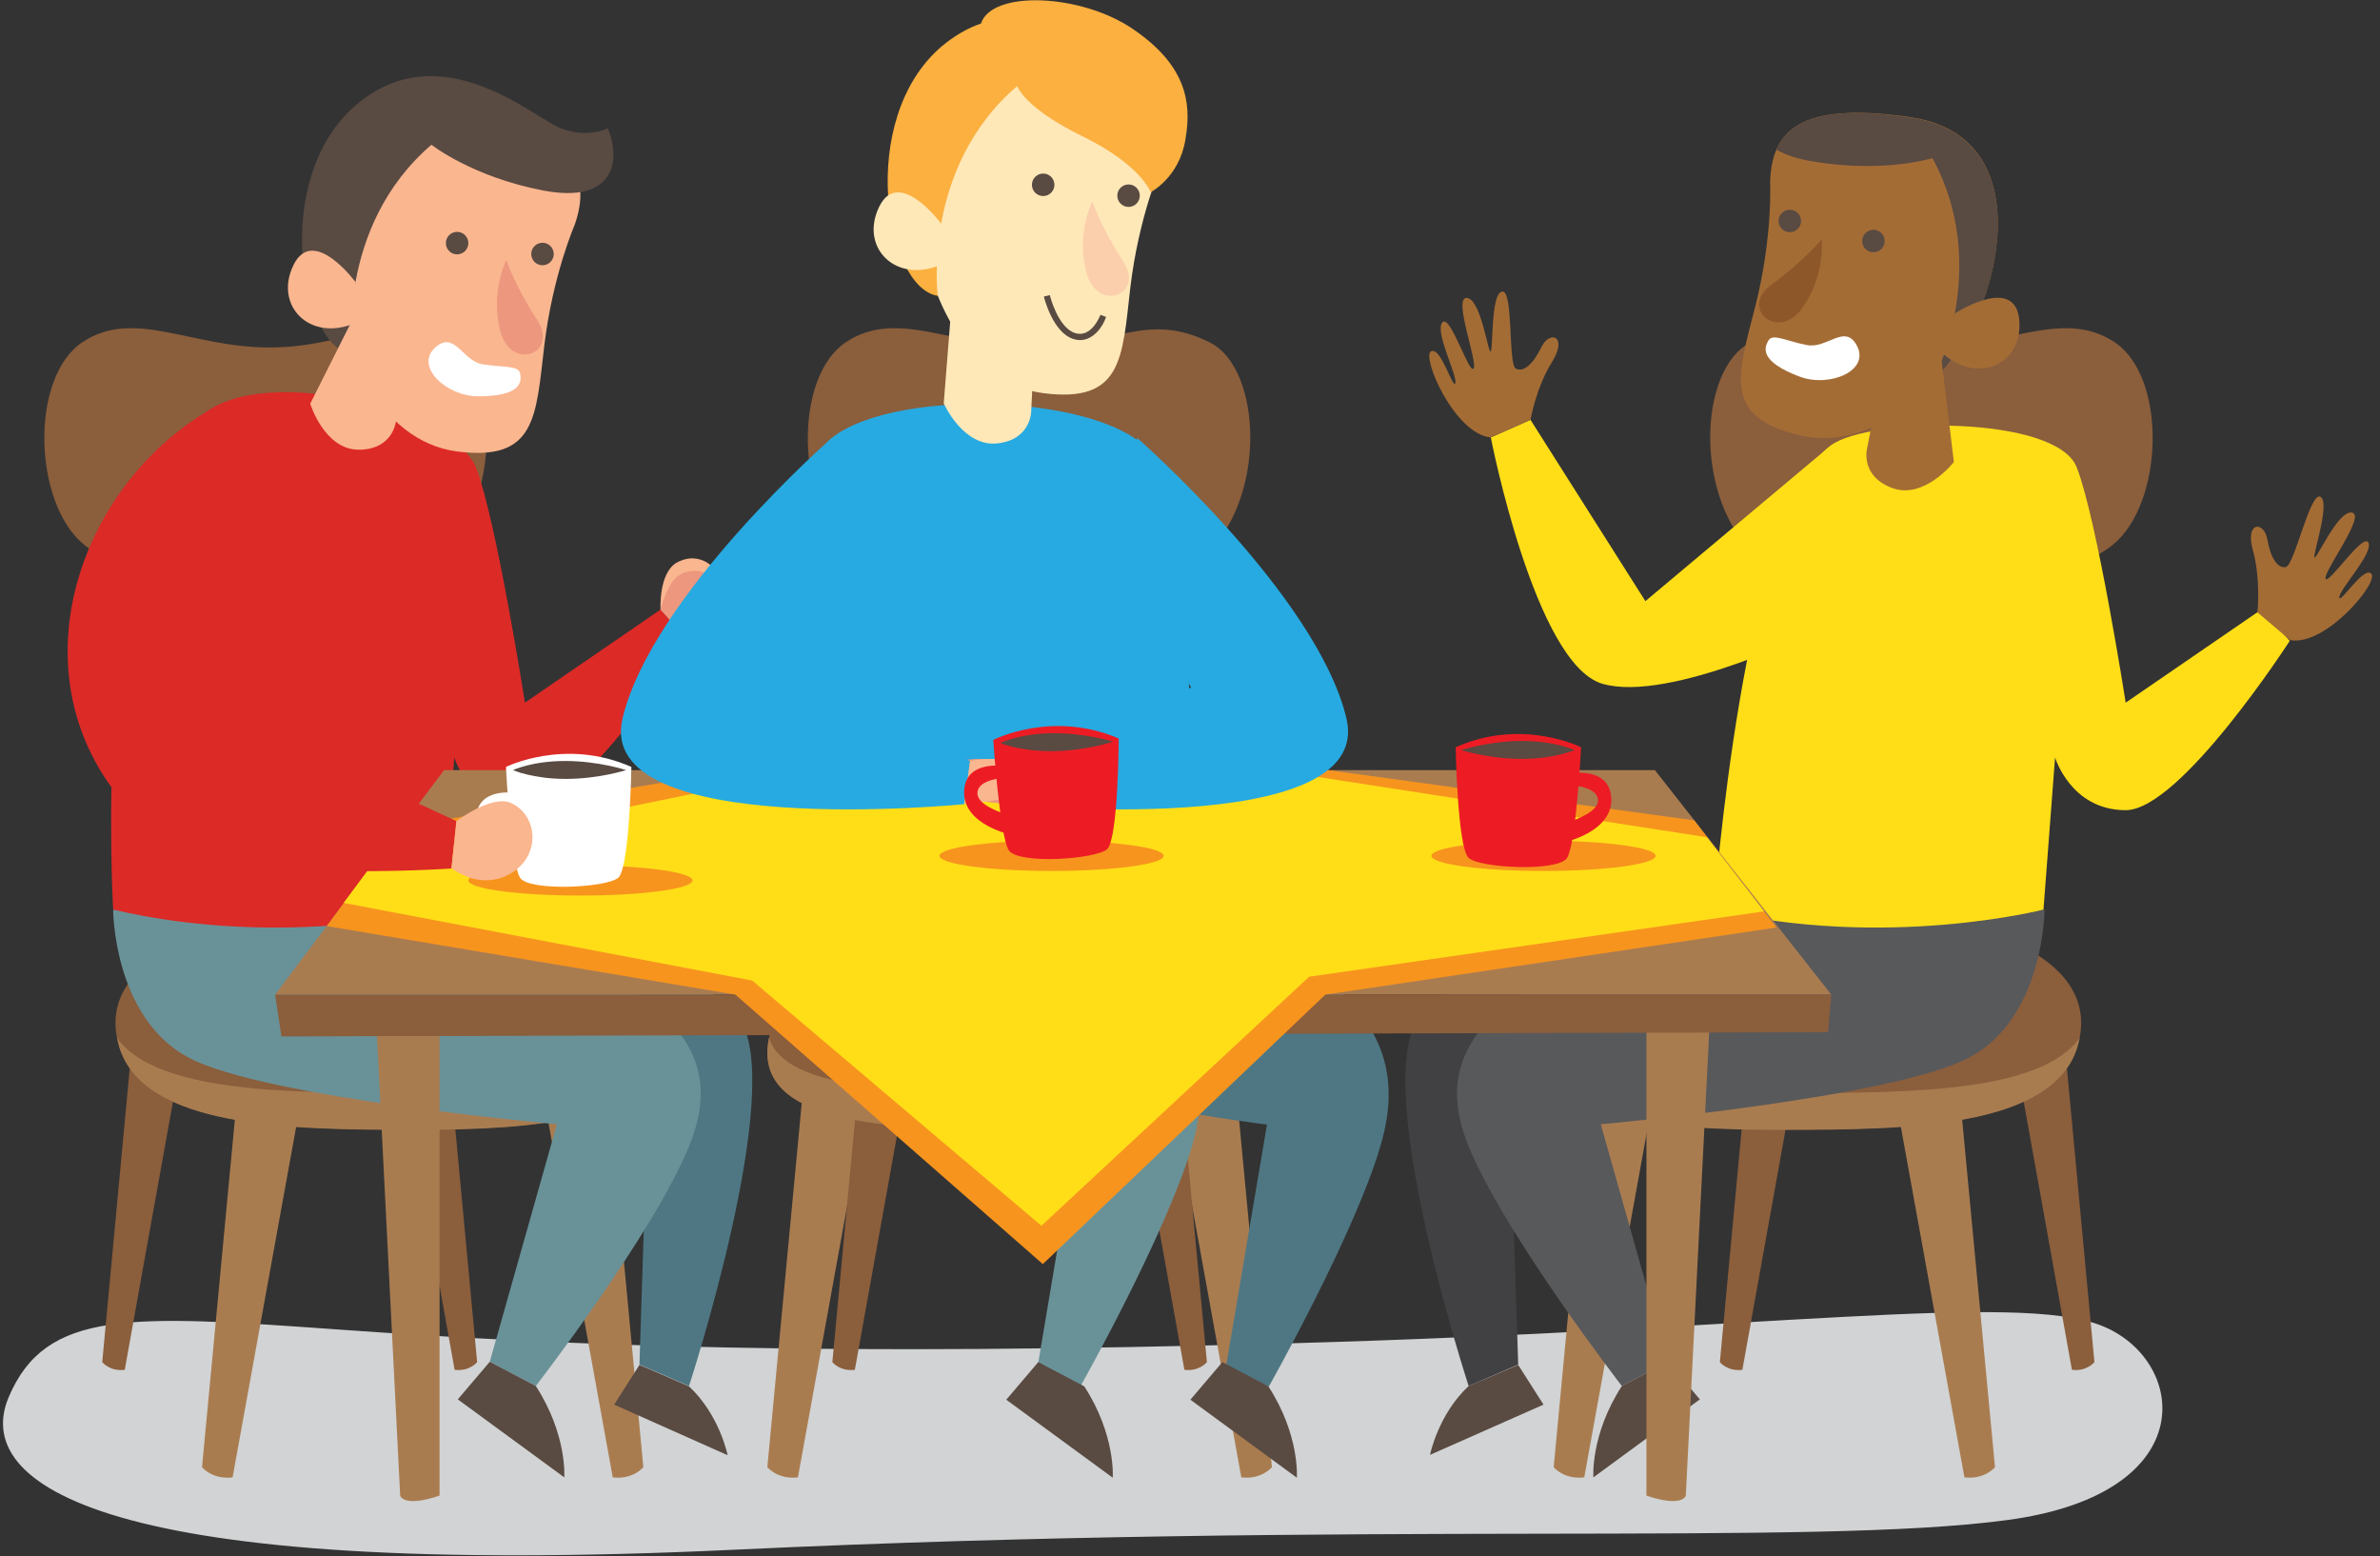 <svg width="491" height="321" xmlns="http://www.w3.org/2000/svg"><rect width="100%" height="100%" fill="#333333" stroke="none"/><g fill-rule="nonzero" fill="none"><path d="M69.586 274.19c-42.694-3.043-60.09-4.13-67.774 13.913-7.683 18.043 19.354 37.68 149.682 31.52 130.328-6.159 222.24-.58 262.904-6.159 40.664-5.58 36.605-33.404 18.919-40.143-17.687-6.739-68.861.942-165.992 3.695-97.057 2.754-149.971.58-197.74-2.825z" fill="#D1D3D4"/><g transform="translate(8.698)"><path d="M157.728 216.657l-8.119 85.938s2.103 2.609 6.307 2.101l14.642-80.72-12.83-7.32zM245.58 216.657l8.118 85.938s-2.102 2.609-6.306 2.101l-14.642-80.72 12.83-7.32z" fill="#A97C50"/><path d="M169.036 216.657l-6.017 64.272s1.522 1.957 4.64 1.594l10.872-60.432-9.495-5.434zM234.272 216.657l6.016 64.272s-1.522 1.957-4.639 1.594l-10.872-60.432 9.495-5.434z" fill="#8B5E3C"/><g fill="#A97C50"><path d="M175.994 114.415v82.17h7.539v-81.083zM230.503 114.415v82.17h-7.539v-81.083z"/></g><path d="M165.919 70.504c-11.018 7.174-10.293 33.332.29 41.882 13.627 11.014 60.162 13.913 73.282 2.464 13.192-11.449 12.323-38.694 1.45-44.201-13.265-6.666-20.224 1.014-36.533 1.014-16.236 0-27.834-8.115-38.49-1.159zM203.61 189.05c-26.746 0-52.26 9.999-53.928 26.737-1.667 16.739 27.98 17.173 53.929 17.173 25.95 0 50.232-2.1 50.232-16.303 0-14.202-28.486-27.608-50.232-27.608z" fill="#8B5E3C"/><path d="M203.61 225.425c-23.63 0-50.304-.29-53.638-11.377-.145.58-.218 1.16-.29 1.812-1.667 16.738 27.98 17.173 53.929 17.173 25.95 0 50.232-2.101 50.232-16.304a9.68 9.68 0 00-.435-2.898c-3.117 10.072-25.732 11.594-49.797 11.594zM41.1 216.657l-8.12 85.938s2.103 2.609 6.307 2.101l14.642-80.72-12.83-7.32zM115.904 216.657l8.118 85.938s-2.102 2.609-6.306 2.101l-14.642-80.72 12.83-7.32z" fill="#A97C50"/><path d="M18.411 216.657l-6.016 64.272s1.522 1.957 4.639 1.594l10.873-60.432-9.496-5.434zM83.72 216.657l6.017 64.272s-1.523 1.957-4.64 1.594l-10.872-60.432 9.495-5.434z" fill="#8B5E3C"/><g fill="#A97C50"><path d="M21.818 114.415l7.249 82.17h7.538l-7.104-81.083zM76.327 114.415l7.176 82.17h-7.539l-7.103-81.083z"/></g><path d="M8.408 70.504c-11.017 7.174-10.293 33.332.29 41.882C22.325 123.4 68.861 126.3 81.981 114.85 95.1 103.4 94.303 76.156 83.43 70.649c-13.265-6.666-20.224 1.014-36.533 1.014-16.31 0-27.834-8.115-38.49-1.159zM59.003 189.05c-26.747 0-48.203 9.999-43.129 26.737 5.074 16.739 34.866 17.173 60.888 17.173s49.362-2.1 43.636-16.303c-5.726-14.202-39.65-27.608-61.395-27.608z" fill="#8B5E3C"/><path d="M73.717 225.425c-23.63 0-50.45-.29-58.278-11.377.145.58.29 1.16.435 1.812 5.074 16.738 34.866 17.173 60.888 17.173 25.95 0 49.362-2.101 43.636-16.304-.362-1.014-.942-1.956-1.595-2.898.943 10.072-21.02 11.594-45.086 11.594z" fill="#A97C50"/><g><path d="M394.754 216.657l8.119 85.938s-2.102 2.609-6.306 2.101l-14.642-80.72 12.83-7.32zM319.95 216.657l-8.119 85.938s2.102 2.609 6.307 2.101l14.642-80.72-12.83-7.32z" fill="#A97C50"/><path d="M417.37 216.657l6.016 64.272s-1.522 1.957-4.639 1.594l-10.873-60.432 9.496-5.434zM352.133 216.657l-6.016 64.272s1.522 1.957 4.639 1.594l10.873-60.432-9.496-5.434z" fill="#8B5E3C"/><g fill="#A97C50"><path d="M413.963 114.415l-7.176 82.17h-7.538l7.103-81.083zM359.527 114.415l-7.176 82.17h7.538l7.104-81.083z"/></g><path d="M427.445 70.504c11.018 7.174 10.293 33.332-.29 41.882-13.627 11.014-60.162 13.913-73.282 2.464-13.193-11.449-12.323-38.694-1.45-44.201 13.265-6.666 20.223 1.014 36.533 1.014 16.164 0 27.834-8.115 38.49-1.159zM376.778 189.05c26.747 0 48.203 9.999 43.129 26.737-5.074 16.739-34.866 17.173-60.888 17.173s-49.362-2.1-43.636-16.303c5.726-14.202 39.722-27.608 61.395-27.608z" fill="#8B5E3C"/><path d="M362.064 225.425c23.63 0 50.45-.29 58.278-11.377-.145.58-.29 1.16-.435 1.812-5.074 16.738-34.866 17.173-60.888 17.173-25.95 0-49.362-2.101-43.636-16.304.363-1.014.942-1.956 1.595-2.898-.87 10.072 21.093 11.594 45.086 11.594z" fill="#A97C50"/></g><g><path d="M189.621 187.673s-3.624 22.173 7.684 30.506c11.235 8.333 55.378 13.767 55.378 13.767l-8.408 49.635 8.77 4.42s17.542-31.085 22.979-49.417c5.509-18.333-.58-33.84-36.968-48.839h-49.435v-.072z" fill="#4E7783"/><path d="M150.697 187.673s-3.625 22.173 7.683 30.506c11.235 8.333 55.379 13.767 55.379 13.767l-8.336 49.563 8.77 4.42s17.542-31.085 22.979-49.418c5.508-18.332-.58-33.839-36.968-48.838h-49.507z" fill="#699298"/><path d="M243.478 280.93l-6.596 7.753 21.963 16.086s.652-8.768-5.872-18.84l-9.495-5zM205.496 280.93l-6.597 7.753 21.963 16.086s.653-8.768-5.87-18.84l-9.496-5z" fill="#594A42"/><path d="M150.697 187.673s-1.595-86.446 12.25-97.387c13.844-10.942 60.525-8.84 66.976 5 6.451 13.84 9.278 92.314 9.278 92.314s-51.61 14.71-88.504.073z" fill="#27AAE1"/><g transform="translate(171.065)"><path d="M59.728 34.274s-4.567 10.434-6.306 25.071c-1.668 14.637-1.668 23.84-17.977 21.738C19.136 78.982 10.8 58.91 9.93 44.708c-.87-14.202 5.002-38.042 27.617-33.042 22.616 5 25.515 12.826 22.18 22.608z" fill="#FFE8B8"/><path d="M45.593 41.52s1.885 5.58 6.379 12.39c4.494 6.884-5.219 10.58-7.539 2.537-2.32-8.043 1.16-14.927 1.16-14.927z" fill="#FBCFAC"/><ellipse fill="#594A42" cx="35.445" cy="38.114" rx="2.32" ry="2.319"/><ellipse fill="#594A42" cx="53.059" cy="40.36" rx="2.32" ry="2.319"/><path d="M16.89 58.476l-1.958 24.709s3.987 9.057 11.09 8.26c7.031-.797 6.959-6.739 6.959-6.739l.58-11.593-16.672-14.637z" fill="#FFE8B8"/><path d="M54.001 6.014C43.346-1.304 24.862-2.1 22.615 4.854c-2.754.943-5.436 2.465-8.19 4.783C-3.117 24.71 2.972 59.417 13.7 61.012c0 0-3.407-26.303 16.381-43.26 0 0 1.45 4.493 13.483 10.363 12.032 5.869 14.062 11.52 14.062 11.52s5.944-3.042 7.176-10.94c1.377-7.826-.073-15.362-10.8-22.68z" fill="#FBB040"/><path d="M14.425 46.157S5.654 34.274 1.595 42.68c-4.06 8.406 3.479 15.942 12.83 11.884v-8.406z" fill="#FFE8B8"/><path d="M43.056 70.142c-.435 0-.87-.073-1.377-.218-4.277-1.376-6.016-8.477-6.089-8.767l1.232-.29c0 .072 1.668 6.739 5.22 7.826 3.334 1.086 5.146-3.551 5.218-3.768l1.16.434c-.58 1.884-2.537 4.783-5.364 4.783z" fill="#594A42"/></g></g><g><path d="M82.633 187.6s51.61 8.333 61.25 22.608c9.64 14.202-10.438 75.649-10.438 75.649l-10.22-4.42 1.884-58.766-47.695-13.405 5.22-21.666z" fill="#4E7783"/><path d="M14.642 187.6s0 22.173 15.512 30.506c15.512 8.333 76.037 13.768 76.037 13.768l-13.845 48.983 9.496 5s24.065-31.086 31.603-49.418c7.539-18.333-.797-33.84-50.812-48.839H14.642z" fill="#699298"/><path d="M33.053 85.576c13.845-11.304 52.262 0 56.466 10.869 4.204 10.869 10.076 48.476 10.076 48.476l27.979-19.202 5.871 6.449s-22.543 34.926-33.85 34.926c-11.308 0-14.57-10.87-14.57-10.87L82.633 187.6s-32.473 8.333-67.991 0c0 0-4.856-83.04 18.411-102.024z" fill="#DC2A27"/><g transform="translate(50.015 15.217)"><path d="M59.873 31.086s-4.567 10.434-6.306 25.07c-1.74 14.638-1.668 23.84-17.977 21.739-16.309-2.101-24.645-22.173-25.515-36.375-.87-14.202 5.002-38.042 27.617-33.042 22.616 5 25.515 12.825 22.18 22.608z" fill="#FAB68F"/><path d="M45.738 38.404s1.885 5.58 6.379 12.39c4.494 6.885-5.22 10.58-7.539 2.537-2.247-8.043 1.16-14.927 1.16-14.927z" fill="#EC977E"/><ellipse fill="#594A42" cx="35.59" cy="34.926" rx="2.32" ry="2.319"/><ellipse fill="#594A42" cx="53.204" cy="37.172" rx="2.32" ry="2.319"/><path d="M30.299 14.637s8.336 6.594 22.978 9.42c14.642 2.826 16.236-5.942 13.41-12.826 0 0-4.06 2.174-9.714 0-5.653-2.173-24.79-19.781-42.331-4.71-17.541 15.072-11.453 49.78-.725 51.375 0 0-3.407-26.303 16.382-43.259z" fill="#594A42"/><path d="M13.99 50.722L5.29 68.04s2.9 9.493 10.003 9.493c7.104 0 7.684-5.87 7.684-5.87l1.957-11.448-10.945-9.493z" fill="#FAB68F"/><path d="M14.642 42.97s-8.77-11.884-12.83-3.479c-4.059 8.405 3.48 15.941 12.83 11.883V42.97z" fill="#FAB68F"/><path d="M48.565 61.736c-.362-1.594-3.552-1.159-7.683-1.811-4.132-.652-5.727-6.884-9.64-3.623-4.64 3.913 2.029 10.217 8.697 10.217 8.844 0 9.061-2.971 8.626-4.783z" fill="#FFF"/></g><path d="M127.574 125.719s-.435-7.391 3.262-9.637c3.769-2.174 7.973-.363 9.423 4.058 1.45 4.42-.363 10.724-6.814 12.028l-5.871-6.449z" fill="#FAB68F"/><path d="M127.574 125.719s1.232-5.072 3.48-6.811c2.174-1.74 5.943-1.377 6.305 0 .29 1.376-3.841 2.826-3.841 2.826s4.204 4.275 0 10.434l-5.944-6.449z" fill="#EC977E"/><path d="M92.346 280.857l-6.596 7.753 21.963 16.086s.652-8.767-5.871-18.84l-9.496-5zM123.225 281.509l-5.22 8.188 23.414 10.434s-1.668-8.333-7.974-14.202l-10.22-4.42z" fill="#594A42"/></g><g><path d="M345.102 187.6s-51.61 8.333-61.25 22.608 10.438 75.649 10.438 75.649l10.22-4.42-1.884-58.766 47.695-13.405-5.219-21.666z" fill="#414042"/><path d="M413.093 187.6s0 22.173-15.512 30.506c-15.511 8.333-76.037 13.768-76.037 13.768l13.845 48.983-9.496 5s-24.065-31.086-31.603-49.418c-7.539-18.333.797-33.84 50.812-48.839h67.991z" fill="#58595B"/><path d="M369.095 91.807c7.9-5.796 46.535-6.231 50.667 4.638 4.204 10.869 10.075 48.476 10.075 48.476l27.98-19.202 5.87 6.449s-22.542 34.926-33.85 34.926c-11.307 0-14.57-10.87-14.57-10.87l-2.391 31.376s-32.474 8.333-67.991 0c0 0 6.016-82.387 24.21-95.793z" fill="#FFDE17"/><g transform="translate(350.104 23.187)"><path d="M6.379 14.275s.58 11.376-3.045 25.65C-.29 54.2-3.552 62.824 12.467 66.592c16.02 3.84 30.952-11.956 36.75-24.999 5.8-13.043 8.771-37.39-14.134-40.65C12.178-2.318 6.74 3.985 6.379 14.275z" fill="#A46C35"/><path d="M17.034 26.158s-3.697 4.493-10.365 9.348c-6.669 4.782 1.16 11.738 6.16 5.072 5.002-6.666 4.205-14.42 4.205-14.42z" fill="#8E572A"/><ellipse fill="#594A42" cx="27.689" cy="26.521" rx="2.32" ry="2.319"/><ellipse fill="#594A42" cx="10.438" cy="22.39" rx="2.32" ry="2.319"/><path d="M49.217 41.665c5.8-12.97 8.771-37.39-14.134-40.65-17.397-2.537-24.718.507-27.4 6.666 1.74 1.014 4.205 1.884 7.321 2.391 14.715 2.536 24.863-.652 24.863-.652 12.322 22.608.29 45.722 0 46.23 4.059-4.348 7.248-9.348 9.35-13.985z" fill="#594A42"/><path d="M41.534 49.273l2.754 22.825S38.2 79.924 31.531 77.46c-6.669-2.536-5.146-8.188-5.146-8.188l2.247-11.376 12.902-8.623z" fill="#A46C35"/><path d="M44.506 41.447S56.9 33.404 57.77 42.752c.87 9.275-8.843 13.695-16.237 6.521l2.972-7.826z" fill="#A46C35"/><path d="M6.089 46.954c.87-1.376 3.697.218 7.828 1.015 4.132.87 7.829-4.42 10.293 0 2.972 5.29-5.581 8.84-11.743 6.521-8.263-3.116-7.393-5.941-6.378-7.536z" fill="#FFF"/></g><path d="M369.095 91.807L330.75 123.98l-23.703-37.39-8.19 3.623s9.06 46.665 22.977 50.795c13.917 4.13 45.159-11.376 45.159-11.376s9.06-17.1 2.102-37.825z" fill="#FFDE17"/><path d="M307.047 86.59s1.16-6.739 4.494-12.028c3.262-5.362-.58-6.45-2.247-2.971-1.667 3.478-3.696 5.29-5.291 4.42-1.595-.797-.435-16.376-2.827-15.869-2.32.435-1.812 11.521-2.32 12.318-.507.87-1.957-10.724-4.928-11.013-2.972-.29 2.319 13.332 1.377 14.564-.943 1.232-4.857-11.449-6.451-9.492-1.595 1.956 3.116 10.869 2.682 12.463-.435 1.594-2.972-7.608-5.002-6.522-2.03 1.087 4.784 16.956 12.25 17.753l8.263-3.623zM457.02 126.299s.724-6.812-.943-12.826c-1.667-6.014 2.32-6.014 2.972-2.246.652 3.768 2.102 6.087 3.842 5.724 1.74-.362 5.001-15.579 7.103-14.492 2.102 1.087-1.45 11.521-1.232 12.463.29.942 4.856-9.782 7.756-9.202 2.972.507-5.944 12.173-5.437 13.622.508 1.45 7.829-9.71 8.844-7.39.942 2.318-6.017 9.564-6.017 11.23 0 1.667 5.002-6.52 6.596-4.854 1.668 1.667-9.35 15-16.744 13.695l-6.74-5.724z" fill="#A46C35"/><path d="M335.39 280.857l6.595 7.753-21.963 16.086s-.652-8.767 5.871-18.84l9.496-5zM304.51 281.509l5.22 8.188-23.413 10.362s1.667-8.333 7.973-14.202l10.22-4.348z" fill="#594A42"/></g><g><path fill="#A97C50" d="M82.923 158.833l-34.865 46.303h321.037l-36.388-46.303zM68.86 209.483l5.002 98.981s.58 2.536 8.119 0v-97.821l-13.12-1.16zM344.087 209.483l-5.001 98.981s-.58 2.536-8.119 0v-97.821l13.12-1.16z"/><path fill="#8B5E3C" d="M48.058 205.136l1.304 8.622 319.08-.87.653-7.752z"/><path fill="#F7941E" d="M143.013 158.833l-69.296 11.811-15.004 20.362 84.3 14.13 63.425 55.577 58.278-55.577 93.071-13.84-16.962-22.1-75.53-10.363z"/><path fill="#FFDE17" d="M62.192 186.223l84.3 16.014 59.656 50.578 55.234-51.375 93.868-13.477-11.815-15.29-89.374-13.84h-96.116l-88.94 18.26z"/></g><g><path d="M197.667 156.95s-5.654-1.45-11.742 1.014c-6.09 2.464-11.743 6.376-9.858 7.536 1.884 1.16 7.393-1.884 8.263-1.884.87 0 7.756 1.666 14.497 2.174l-1.16-8.84z" fill="#EC977E"/><path d="M225.864 90.286s37.112 32.462 43.201 57.823c6.089 25.361-70.456 17.753-70.456 17.753l-1.232-8.913 39.65-15.144s-10.656-16.738-11.163-51.52z" fill="#27AAE1"/></g><ellipse fill="#F7941E" cx="208.25" cy="176.514" rx="23.123" ry="3.116"/><g><path d="M162.947 90.286s-37.113 32.462-43.201 57.823c-6.09 25.361 70.455 17.753 70.455 17.753l1.232-8.913-39.649-15.144s10.655-16.738 11.163-51.52z" fill="#27AAE1"/><path d="M191.433 156.95s5.654-1.45 11.743 1.014 11.743 6.376 9.858 7.536c-1.885 1.16-7.393-1.884-8.263-1.884-.87 0-7.756 1.666-14.497 2.174l1.16-8.84z" fill="#FAB68F"/></g><g><path d="M222.095 152.312s-.073 20.724-2.392 22.825c-2.32 2.101-18.412 3.188-20.296.217-1.885-2.97-3.19-22.752-3.19-22.752s12.105-6.232 25.878-.29z" fill="#ED1C24"/><path d="M198.754 158.036l.218 2.32c-2.03.144-6.234.796-6.016 3.405.145 2.101 3.986 3.623 6.813 4.492l.435 3.986s-10.075-1.957-10.003-8.84c.073-6.884 8.553-5.363 8.553-5.363z" fill="#ED1C24"/><path d="M220.935 152.964s-5.654-1.811-12.54-1.739c-6.886.073-10.728 2.029-10.728 2.029s4.132 1.739 10.873 1.667c6.814-.073 12.395-1.957 12.395-1.957z" fill="#594A42"/></g><ellipse fill="#F7941E" cx="111.047" cy="181.586" rx="23.123" ry="3.116"/><g><path d="M121.558 158.181s-.363 20.724-2.682 22.825c-2.32 2.102-18.484 2.899-20.296 0-1.885-2.898-2.9-22.825-2.9-22.825s12.178-6.086 25.878 0z" fill="#FFF"/><path d="M98.145 163.616l.217 2.319c-2.03.144-6.233.724-6.088 3.333.145 2.101 3.914 3.695 6.74 4.565l.363 3.985s-10.075-2.101-9.858-8.985c.218-6.884 8.626-5.217 8.626-5.217z" fill="#FFF"/><path d="M120.47 158.833s-5.653-1.884-12.54-1.884c-6.886 0-10.8 1.884-10.8 1.884s4.06 1.812 10.873 1.812c6.814 0 12.467-1.812 12.467-1.812z" fill="#594A42"/></g><g><path d="M36.605 83.402l5.509 65.94L85.46 169.34l-1.015 9.782s-48.42 3.406-60.67-6.738c-32.69-26.956-18.121-72.678 12.83-88.982z" fill="#DC2A27"/><path d="M85.46 169.34s7.249-5.434 11.163-3.768c3.914 1.667 5.654 6.45 3.769 10.58-1.885 4.202-8.698 8.115-15.947 2.898l1.015-9.71z" fill="#FAB68F"/></g><ellipse fill="#F7941E" cx="309.729" cy="176.514" rx="23.123" ry="3.116"/><g><path d="M291.608 154.123s.362 20.724 2.682 22.826c2.32 2.1 18.484 2.898 20.296 0 1.884-2.899 2.9-22.826 2.9-22.826s-12.178-6.159-25.878 0z" fill="#ED1C24"/><path d="M315.093 159.558l-.217 2.319c2.03.145 6.233.724 6.088 3.333-.144 2.101-3.914 3.695-6.74 4.565l-.363 3.985s10.075-2.101 9.858-8.985c-.218-6.884-8.626-5.217-8.626-5.217z" fill="#ED1C24"/><path d="M292.768 154.703s5.654-1.884 12.54-1.884c6.886 0 10.8 1.884 10.8 1.884s-4.06 1.812-10.873 1.812-12.467-1.812-12.467-1.812z" fill="#594A42"/></g></g></g></svg>